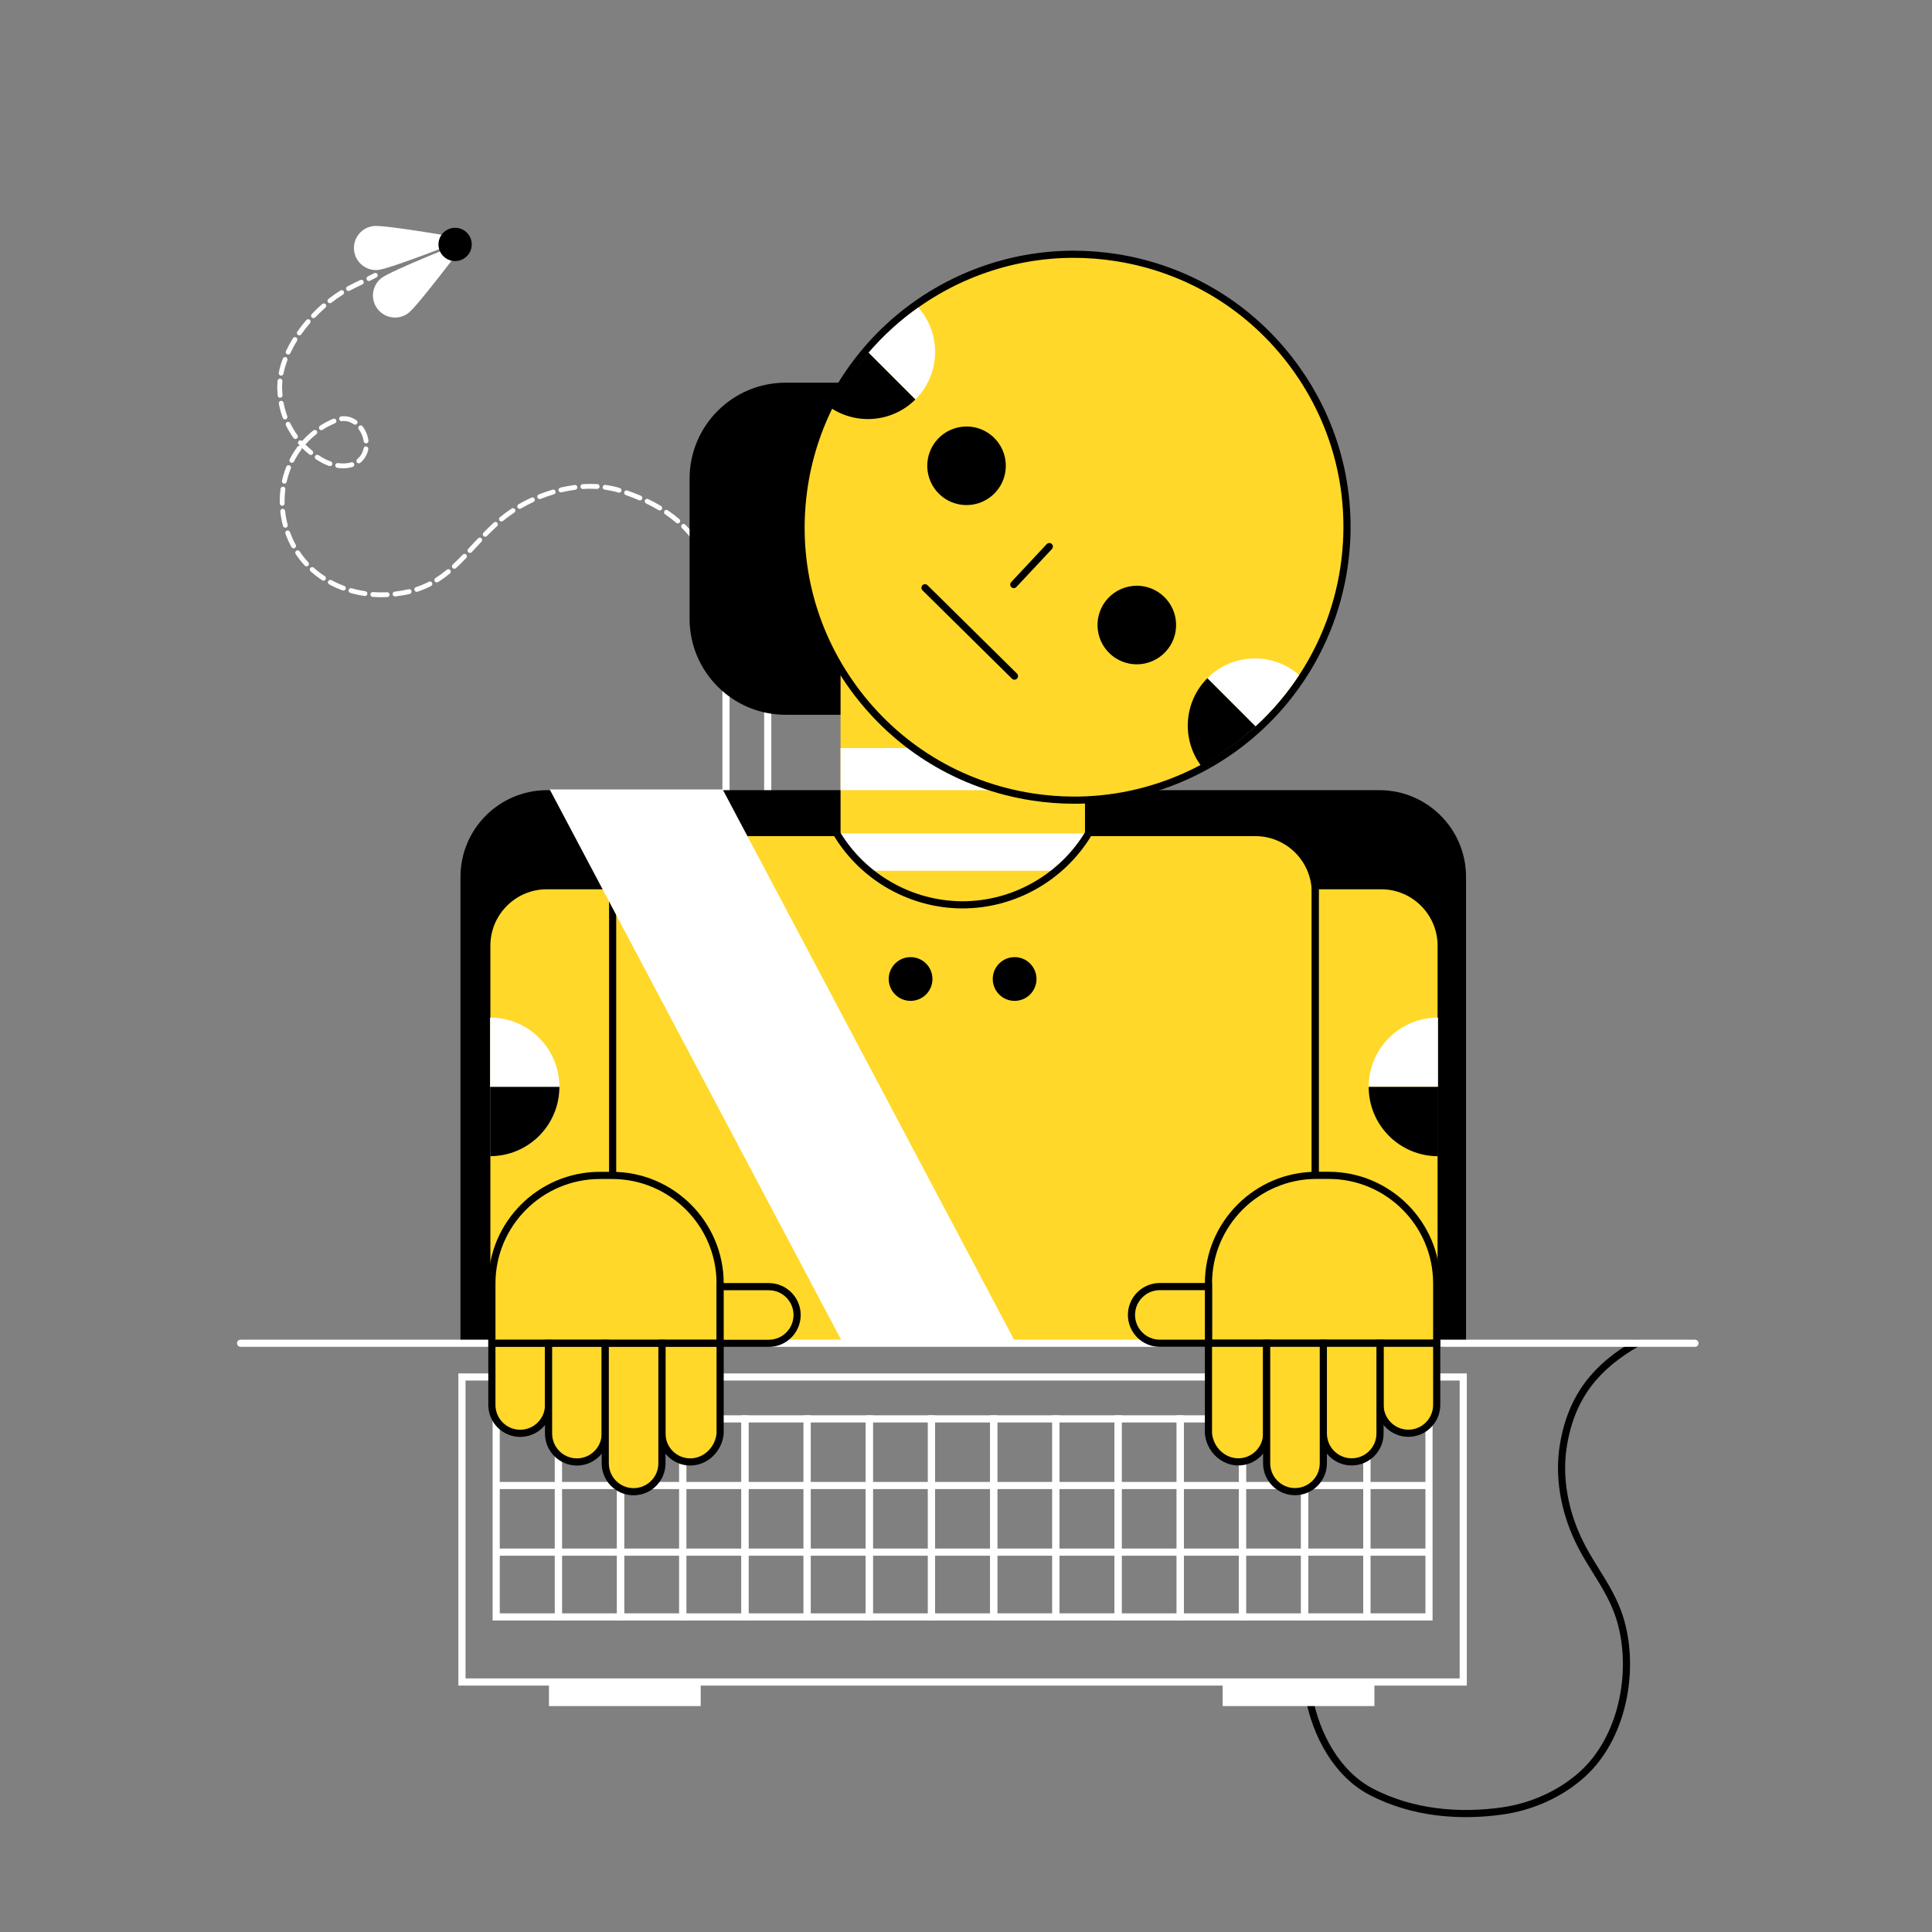 <?xml version="1.0" encoding="utf-8"?>
<!-- Generator: Adobe Illustrator 16.0.0, SVG Export Plug-In . SVG Version: 6.00 Build 0)  -->
<!DOCTYPE svg PUBLIC "-//W3C//DTD SVG 1.1//EN" "http://www.w3.org/Graphics/SVG/1.1/DTD/svg11.dtd">
<svg version="1.1" id="Layer_1" xmlns="http://www.w3.org/2000/svg" xmlns:xlink="http://www.w3.org/1999/xlink" x="0px" y="0px"
	 width="1080px" height="1080px" viewBox="0 0 1080 1080" enable-background="new 0 0 1080 1080" xml:space="preserve">
<rect x="0" y="0" width="1080" height="1080" fill="#808080" stroke="none"/>
<path fill="none" stroke="#000000" stroke-width="4" stroke-miterlimit="10" d="M731.668,948.334
	c3.885,21.065,15.477,43.328,35.188,53.456c22.571,11.599,48.347,14.042,73.212,10.502c16.198-2.307,32.411-9.511,44.558-20.539
	c22.19-20.147,29.29-56.493,21.579-84.753c-4.933-18.076-16.359-30.047-24.103-46.629c-7.599-16.274-11.103-34.864-8.121-52.7
	c4.585-27.429,18.542-43.951,41.478-57.091"/>
<g>
	<g>
		<path fill="#FFFFFF" d="M429.167,446.652h-23.333c-1.104,0-2-0.896-2-2v-64c0-1.104,0.896-2,2-2h23.333c1.104,0,2,0.896,2,2v64
			C431.167,445.757,430.271,446.652,429.167,446.652z M407.834,442.652h19.333v-60h-19.333V442.652z"/>
	</g>
	<g>
		<g>
			<path fill="#FFFFFF" d="M401.655,331.467c-0.597,0-1.142-0.399-1.302-1.002c-0.342-1.291-0.709-2.584-1.091-3.845
				c-0.216-0.712,0.188-1.465,0.899-1.68c0.707-0.215,1.464,0.186,1.681,0.899c0.391,1.291,0.766,2.615,1.116,3.936
				c0.19,0.72-0.238,1.457-0.958,1.648C401.886,331.452,401.77,331.467,401.655,331.467z"/>
		</g>
		<g>
			<path fill="#FFFFFF" d="M213.29,333.84c-1.663,0-3.342-0.063-4.989-0.188c-0.742-0.056-1.298-0.703-1.242-1.445
				c0.057-0.743,0.732-1.293,1.445-1.242c2.587,0.197,5.233,0.232,7.855,0.107c0.785-0.023,1.375,0.539,1.41,1.282
				c0.036,0.743-0.538,1.375-1.281,1.41C215.425,333.814,214.349,333.84,213.29,333.84z M220.821,333.411
				c-0.677,0-1.261-0.509-1.337-1.198c-0.083-0.739,0.449-1.406,1.189-1.489c2.688-0.3,5.287-0.752,7.726-1.342
				c0.723-0.177,1.451,0.269,1.627,0.992c0.176,0.724-0.27,1.452-0.992,1.627c-2.549,0.617-5.261,1.089-8.062,1.402
				C220.922,333.408,220.871,333.411,220.821,333.411z M204.016,333.169c-0.065,0-0.131-0.004-0.197-0.014
				c-2.723-0.398-5.42-0.975-8.017-1.712c-0.716-0.204-1.132-0.949-0.928-1.665c0.203-0.716,0.952-1.13,1.664-0.928
				c2.483,0.706,5.064,1.257,7.671,1.638c0.736,0.108,1.246,0.792,1.138,1.529C205.249,332.687,204.673,333.169,204.016,333.169z
				 M232.955,330.834c-0.566,0-1.094-0.36-1.28-0.927c-0.232-0.707,0.152-1.469,0.859-1.702c2.48-0.816,4.9-1.828,7.192-3.005
				c0.664-0.342,1.476-0.08,1.814,0.582c0.341,0.662,0.08,1.475-0.582,1.815c-2.417,1.242-4.968,2.308-7.583,3.168
				C233.236,330.812,233.095,330.834,232.955,330.834z M191.971,330.132c-0.154,0-0.312-0.027-0.465-0.083
				c-2.586-0.95-5.105-2.083-7.488-3.37c-0.654-0.354-0.898-1.171-0.545-1.826s1.172-0.898,1.826-0.545
				c2.27,1.225,4.67,2.306,7.137,3.211c0.698,0.257,1.057,1.031,0.8,1.729C193.035,329.793,192.52,330.132,191.971,330.132z
				 M244.175,325.565c-0.448,0-0.888-0.224-1.144-0.632c-0.395-0.631-0.203-1.462,0.428-1.857c2.132-1.335,4.205-2.842,6.338-4.607
				c0.574-0.475,1.423-0.395,1.897,0.179c0.475,0.573,0.395,1.423-0.179,1.897c-2.226,1.842-4.394,3.417-6.627,4.815
				C244.667,325.499,244.419,325.565,244.175,325.565z M180.865,324.586c-0.253,0-0.508-0.071-0.735-0.219
				c-2.309-1.505-4.503-3.191-6.522-5.012c-0.553-0.499-0.597-1.351-0.099-1.903c0.5-0.552,1.352-0.597,1.903-0.099
				c1.915,1.727,3.998,3.327,6.19,4.756c0.623,0.406,0.799,1.241,0.393,1.865C181.736,324.371,181.306,324.586,180.865,324.586z
				 M399.18,323.381c-0.556,0-1.076-0.347-1.271-0.901c-0.897-2.55-1.889-5.016-2.947-7.327c-0.31-0.677-0.012-1.477,0.665-1.786
				c0.675-0.312,1.476-0.012,1.786,0.664c1.092,2.385,2.114,4.927,3.039,7.554c0.247,0.702-0.122,1.471-0.824,1.718
				C399.479,323.356,399.328,323.381,399.18,323.381z M253.974,317.947c-0.362,0-0.725-0.146-0.99-0.434
				c-0.505-0.547-0.471-1.399,0.076-1.904c1.725-1.592,3.519-3.367,5.646-5.584c0.516-0.536,1.37-0.554,1.905-0.039
				c0.537,0.515,0.555,1.368,0.04,1.905c-2.166,2.257-3.997,4.068-5.763,5.698C254.629,317.829,254.301,317.947,253.974,317.947z
				 M171.367,316.608c-0.361,0-0.722-0.145-0.986-0.43c-1.865-2.004-3.581-4.179-5.102-6.462c-0.413-0.62-0.245-1.456,0.374-1.869
				c0.619-0.412,1.457-0.246,1.868,0.375c1.441,2.163,3.066,4.222,4.832,6.121c0.507,0.545,0.477,1.397-0.068,1.904
				C172.025,316.488,171.696,316.608,171.367,316.608z M394.238,311.982c-0.483,0-0.951-0.261-1.192-0.718
				c-1.242-2.351-2.607-4.617-4.059-6.735c-0.42-0.614-0.263-1.453,0.351-1.873c0.615-0.422,1.452-0.264,1.874,0.351
				c1.508,2.203,2.927,4.558,4.217,6.999c0.348,0.658,0.097,1.473-0.562,1.821C394.666,311.932,394.451,311.982,394.238,311.982z
				 M262.708,309.097c-0.329,0-0.659-0.12-0.919-0.362c-0.545-0.508-0.574-1.36-0.066-1.905l1.794-1.928
				c1.208-1.3,2.432-2.618,3.686-3.945c0.511-0.542,1.365-0.564,1.904-0.055c0.541,0.511,0.566,1.364,0.055,1.905
				c-1.248,1.322-2.467,2.634-3.67,3.929l-1.798,1.932C263.428,308.953,263.068,309.097,262.708,309.097z M164.12,306.541
				c-0.477,0-0.938-0.253-1.184-0.702c-0.698-1.279-1.354-2.609-1.948-3.954c-0.509-1.151-0.987-2.345-1.423-3.546
				c-0.254-0.7,0.107-1.472,0.808-1.726c0.698-0.254,1.472,0.107,1.726,0.808c0.415,1.144,0.87,2.279,1.354,3.375
				c0.564,1.276,1.186,2.538,1.849,3.751c0.356,0.653,0.116,1.472-0.537,1.829C164.56,306.488,164.339,306.541,164.12,306.541z
				 M387.488,301.56c-0.398,0-0.793-0.176-1.06-0.514c-1.615-2.049-3.376-4.017-5.233-5.849c-0.53-0.522-0.536-1.376-0.014-1.906
				c0.522-0.529,1.376-0.535,1.906-0.013c1.937,1.91,3.773,3.962,5.458,6.1c0.46,0.584,0.36,1.432-0.225,1.892
				C388.074,301.465,387.78,301.56,387.488,301.56z M271.236,300.045c-0.34,0-0.68-0.128-0.942-0.384
				c-0.532-0.52-0.541-1.374-0.021-1.905c2.037-2.083,3.932-3.931,5.793-5.649c0.546-0.504,1.399-0.471,1.904,0.076
				c0.505,0.547,0.471,1.399-0.076,1.904c-1.827,1.687-3.689,3.503-5.693,5.552C271.936,299.909,271.586,300.045,271.236,300.045z
				 M159.51,295.017c-0.595,0-1.139-0.396-1.301-0.998c-0.711-2.647-1.222-5.367-1.518-8.084c-0.08-0.74,0.454-1.405,1.194-1.486
				c0.73-0.078,1.405,0.454,1.485,1.194c0.281,2.581,0.766,5.164,1.441,7.677c0.192,0.719-0.233,1.458-0.952,1.651
				C159.743,295.002,159.626,295.017,159.51,295.017z M378.897,292.596c-0.312,0-0.624-0.107-0.879-0.327
				c-1.941-1.673-4.043-3.281-6.245-4.779c-0.615-0.418-0.775-1.256-0.356-1.872c0.418-0.615,1.255-0.775,1.872-0.356
				c2.287,1.555,4.47,3.226,6.489,4.966c0.563,0.486,0.627,1.336,0.141,1.9C379.652,292.438,379.276,292.596,378.897,292.596z
				 M280.293,291.527c-0.388,0-0.772-0.167-1.039-0.489c-0.475-0.573-0.395-1.423,0.179-1.897c2.046-1.693,4.259-3.324,6.577-4.85
				c0.619-0.407,1.457-0.237,1.866,0.385c0.409,0.622,0.236,1.458-0.386,1.867c-2.236,1.471-4.369,3.043-6.339,4.674
				C280.899,291.426,280.596,291.527,280.293,291.527z M368.811,285.35c-0.236,0-0.475-0.062-0.691-0.192
				c-2.182-1.308-4.522-2.565-6.957-3.739c-0.671-0.323-0.952-1.128-0.629-1.799c0.324-0.67,1.13-0.95,1.799-0.629
				c2.508,1.209,4.921,2.506,7.172,3.855c0.639,0.383,0.846,1.21,0.464,1.849C369.715,285.116,369.269,285.35,368.811,285.35z
				 M290.505,284.442c-0.464,0-0.916-0.24-1.166-0.67c-0.374-0.644-0.155-1.468,0.487-1.842c2.325-1.352,4.76-2.615,7.237-3.756
				c0.677-0.311,1.477-0.015,1.787,0.661c0.312,0.676,0.016,1.476-0.66,1.788c-2.399,1.105-4.758,2.329-7.009,3.638
				C290.968,284.384,290.735,284.442,290.505,284.442z M157.74,282.732c-0.729,0-1.328-0.582-1.346-1.315
				c-0.011-0.414-0.016-0.828-0.017-1.241c0-2.334,0.156-4.681,0.463-6.977c0.099-0.738,0.781-1.262,1.515-1.157
				c0.737,0.099,1.256,0.776,1.157,1.514c-0.292,2.179-0.439,4.404-0.439,6.616c0.001,0.391,0.006,0.785,0.016,1.179
				c0.018,0.744-0.571,1.362-1.315,1.38C157.763,282.732,157.752,282.732,157.74,282.732z M357.729,279.725
				c-0.177,0-0.357-0.036-0.531-0.11c-2.335-1.004-4.822-1.971-7.392-2.876c-0.702-0.247-1.071-1.017-0.824-1.719
				c0.247-0.702,1.02-1.072,1.719-0.823c2.627,0.925,5.171,1.915,7.562,2.942c0.684,0.294,1,1.086,0.706,1.77
				C358.749,279.419,358.252,279.725,357.729,279.725z M301.685,279.001c-0.534,0-1.041-0.321-1.251-0.848
				c-0.276-0.691,0.06-1.476,0.751-1.752c2.527-1.01,5.118-1.908,7.703-2.668c0.712-0.21,1.462,0.198,1.673,0.913
				c0.21,0.714-0.198,1.463-0.913,1.673c-2.503,0.736-5.014,1.606-7.463,2.585C302.021,278.97,301.852,279.001,301.685,279.001z
				 M346.067,275.422c-0.129,0-0.26-0.019-0.39-0.058c-2.424-0.73-4.991-1.283-7.632-1.641c-0.737-0.101-1.254-0.779-1.153-1.517
				c0.101-0.737,0.779-1.255,1.517-1.154c2.78,0.378,5.487,0.96,8.046,1.731c0.713,0.215,1.116,0.967,0.901,1.679
				C347.181,275.046,346.646,275.422,346.067,275.422z M313.534,275.241c-0.61,0-1.163-0.417-1.311-1.037
				c-0.171-0.725,0.276-1.451,1.001-1.622c2.678-0.635,5.379-1.131,8.028-1.474c0.73-0.102,1.413,0.425,1.509,1.164
				c0.096,0.738-0.425,1.414-1.163,1.509c-2.557,0.331-5.165,0.81-7.753,1.423C313.741,275.229,313.637,275.241,313.534,275.241z
				 M325.814,273.36c-0.704,0-1.296-0.546-1.344-1.258c-0.05-0.743,0.513-1.385,1.255-1.435c1.519-0.101,3.04-0.153,4.521-0.153
				c0.009,0,0.018,0,0.025,0c1.218,0,2.443,0.036,3.641,0.105c0.743,0.043,1.311,0.681,1.268,1.424
				c-0.044,0.743-0.678,1.306-1.424,1.267c-1.146-0.067-2.318-0.101-3.485-0.101c-1.454-0.03-2.899,0.049-4.366,0.147
				C325.875,273.359,325.845,273.36,325.814,273.36z M158.951,270.38c-0.097,0-0.196-0.01-0.295-0.033
				c-0.727-0.162-1.184-0.882-1.021-1.609c0.6-2.685,1.419-5.331,2.434-7.866c0.276-0.691,1.062-1.026,1.752-0.75
				c0.69,0.277,1.026,1.061,0.75,1.752c-0.961,2.401-1.737,4.908-2.305,7.452C160.125,269.954,159.568,270.38,158.951,270.38z
				 M191.827,261.769c-1.058,0-2.155-0.078-3.262-0.231c-0.737-0.103-1.252-0.783-1.149-1.521c0.103-0.737,0.771-1.246,1.521-1.149
				c2.711,0.378,5.279,0.232,7.365-0.418c0.704-0.221,1.465,0.175,1.687,0.886c0.222,0.71-0.175,1.466-0.886,1.688
				C195.515,261.517,193.74,261.769,191.827,261.769z M184.455,260.555c-0.14,0-0.281-0.022-0.421-0.068
				c-1.218-0.4-2.357-0.876-3.386-1.414c-1.392-0.729-2.757-1.527-4.058-2.373c-0.623-0.406-0.8-1.241-0.395-1.864
				c0.407-0.624,1.24-0.801,1.865-0.395c1.229,0.8,2.52,1.555,3.837,2.244c0.897,0.469,1.899,0.887,2.978,1.241
				c0.707,0.232,1.092,0.994,0.859,1.701C185.549,260.194,185.021,260.555,184.455,260.555z M200.564,259.009
				c-0.39,0-0.776-0.168-1.042-0.492c-0.473-0.575-0.39-1.424,0.186-1.897c1.853-1.521,3.068-3.589,3.518-5.979
				c0.138-0.732,0.85-1.218,1.573-1.076c0.731,0.137,1.213,0.841,1.075,1.573c-0.567,3.021-2.107,5.637-4.455,7.565
				C201.168,258.908,200.865,259.009,200.564,259.009z M163.143,258.703c-0.206,0-0.415-0.047-0.611-0.147
				c-0.663-0.338-0.926-1.149-0.588-1.812c1.25-2.454,2.711-4.81,4.341-7.003c0.336-0.453,0.898-0.634,1.414-0.502
				c-0.266-0.286-0.527-0.574-0.785-0.865c-0.493-0.558-0.441-1.409,0.115-1.902c0.559-0.493,1.409-0.44,1.902,0.115
				c0.056-0.126,0.133-0.247,0.23-0.355c1.84-2.041,3.869-3.934,6.029-5.627c0.588-0.458,1.434-0.356,1.892,0.23
				c0.459,0.586,0.356,1.433-0.229,1.892c-2.039,1.597-3.953,3.383-5.689,5.31c-0.151,0.168-0.336,0.289-0.535,0.362
				c1.244,1.254,2.566,2.439,3.952,3.54c0.583,0.462,0.681,1.31,0.218,1.893c-0.465,0.583-1.312,0.679-1.894,0.217
				c-1.48-1.175-2.893-2.441-4.22-3.783c0.077,0.365,0.003,0.76-0.236,1.083c-1.541,2.073-2.922,4.3-4.104,6.62
				C164.106,258.435,163.633,258.703,163.143,258.703z M204.638,247.841c-0.663,0-1.241-0.49-1.333-1.166
				c-0.326-2.392-1.304-4.782-2.755-6.729c-0.444-0.597-0.321-1.441,0.276-1.886c0.595-0.444,1.44-0.322,1.886,0.275
				c1.718,2.307,2.877,5.139,3.263,7.976c0.101,0.737-0.416,1.417-1.153,1.517C204.76,247.837,204.698,247.841,204.638,247.841z
				 M165.163,245.384c-0.417,0-0.829-0.193-1.093-0.557c-1.606-2.219-3.03-4.602-4.23-7.083c-0.324-0.67-0.044-1.476,0.626-1.8
				c0.671-0.324,1.476-0.044,1.8,0.626c1.132,2.339,2.474,4.585,3.988,6.676c0.437,0.603,0.302,1.445-0.301,1.882
				C165.714,245.3,165.438,245.384,165.163,245.384z M179.621,240.459c-0.443,0-0.878-0.219-1.136-0.621
				c-0.401-0.626-0.219-1.46,0.408-1.862c2.294-1.47,4.745-2.764,7.286-3.847c0.688-0.293,1.477,0.027,1.769,0.711
				c0.291,0.685-0.027,1.477-0.712,1.768c-2.403,1.024-4.722,2.248-6.889,3.637C180.122,240.39,179.87,240.459,179.621,240.459z
				 M198.496,237.407c-0.269,0-0.539-0.08-0.774-0.246c-2.038-1.435-4.318-2.026-6.643-1.738c-0.742,0.085-1.412-0.432-1.503-1.172
				c-0.092-0.738,0.433-1.411,1.171-1.503c2.968-0.368,5.965,0.407,8.525,2.209c0.608,0.428,0.755,1.269,0.326,1.877
				C199.337,237.208,198.92,237.407,198.496,237.407z M159.324,234.447c-0.548,0-1.062-0.336-1.264-0.88
				c-0.947-2.558-1.686-5.23-2.193-7.941c-0.138-0.732,0.345-1.436,1.076-1.573c0.731-0.135,1.436,0.344,1.572,1.077
				c0.48,2.562,1.178,5.086,2.072,7.502c0.259,0.698-0.098,1.473-0.796,1.731C159.638,234.419,159.479,234.447,159.324,234.447z
				 M156.571,222.354c-0.686,0-1.272-0.521-1.34-1.218c-0.114-1.191-0.188-2.411-0.219-3.625c-0.009-0.326-0.014-0.651-0.014-0.977
				c0-1.207,0.058-2.438,0.171-3.661c0.068-0.741,0.744-1.278,1.466-1.217c0.741,0.069,1.286,0.725,1.218,1.466
				c-0.105,1.14-0.159,2.289-0.159,3.412c0,0.303,0.005,0.606,0.012,0.909c0.029,1.15,0.1,2.306,0.209,3.435
				c0.071,0.741-0.472,1.399-1.213,1.471C156.658,222.353,156.615,222.354,156.571,222.354z M157.151,209.98
				c-0.087,0-0.175-0.008-0.264-0.026c-0.73-0.146-1.204-0.855-1.059-1.585c0.518-2.601,1.283-5.263,2.277-7.914
				c0.262-0.697,1.039-1.05,1.734-0.789c0.697,0.261,1.051,1.038,0.789,1.735c-0.942,2.515-1.669,5.036-2.158,7.494
				C158.345,209.537,157.781,209.98,157.151,209.98z M161.073,198.206c-0.189,0-0.383-0.04-0.566-0.125
				c-0.675-0.313-0.968-1.115-0.655-1.79c1.113-2.4,2.424-4.823,3.895-7.199c0.393-0.633,1.223-0.829,1.854-0.437
				c0.633,0.392,0.828,1.222,0.437,1.855c-1.413,2.285-2.672,4.612-3.74,6.915C162.068,197.917,161.582,198.206,161.073,198.206z
				 M167.324,187.464c-0.268,0-0.538-0.08-0.773-0.245c-0.609-0.428-0.756-1.268-0.328-1.877c1.536-2.187,3.225-4.352,5.017-6.434
				c0.485-0.563,1.337-0.628,1.9-0.143c0.564,0.486,0.628,1.336,0.143,1.9c-1.735,2.016-3.368,4.111-4.854,6.226
				C168.165,187.265,167.748,187.464,167.324,187.464z M175.226,177.861c-0.334,0-0.669-0.124-0.93-0.372
				c-0.539-0.514-0.56-1.367-0.046-1.905c1.873-1.965,3.854-3.861,5.89-5.635c0.563-0.489,1.413-0.43,1.901,0.13
				c0.489,0.561,0.431,1.412-0.13,1.901c-1.973,1.72-3.895,3.559-5.71,5.463C175.937,177.721,175.581,177.861,175.226,177.861z
				 M184.431,169.498c-0.4,0-0.796-0.177-1.062-0.517c-0.459-0.586-0.356-1.433,0.229-1.892c2.195-1.719,4.443-3.3,6.683-4.7
				c0.629-0.396,1.461-0.203,1.856,0.428c0.395,0.631,0.203,1.462-0.429,1.857c-2.158,1.349-4.327,2.875-6.448,4.537
				C185.014,169.404,184.722,169.498,184.431,169.498z M194.814,162.664c-0.48,0-0.945-0.257-1.188-0.71
				c-0.352-0.656-0.105-1.473,0.55-1.825c2.446-1.314,5-2.524,7.253-3.592c0.672-0.319,1.476-0.033,1.795,0.641
				c0.318,0.673,0.032,1.476-0.641,1.795c-2.225,1.054-4.745,2.249-7.132,3.53C195.248,162.612,195.03,162.664,194.814,162.664z"/>
		</g>
		<g>
			<path fill="#FFFFFF" d="M206.21,157.088c-0.498,0-0.976-0.276-1.21-0.753c-0.329-0.667-0.054-1.475,0.614-1.804
				c1.339-0.658,2.501-1.253,3.555-1.82c0.656-0.352,1.473-0.107,1.825,0.548s0.107,1.472-0.548,1.825
				c-1.083,0.583-2.274,1.193-3.643,1.866C206.612,157.044,206.409,157.088,206.21,157.088z"/>
		</g>
	</g>
	<g>
		<g>
			<path d="M688.588,345.874c0,29.654-24.038,53.693-53.693,53.693H439.172c-29.654,0-53.693-24.039-53.693-53.693v-78.255
				c0-29.654,24.039-53.693,53.693-53.693h195.723c29.655,0,53.693,24.039,53.693,53.693V345.874z"/>
		</g>
		<g>
			<path d="M257.408,750.896v-260.71c0-26.776,21.705-48.481,48.48-48.481h465.155c26.775,0,48.482,21.705,48.482,48.481v260.71
				H257.408z"/>
		</g>
		<g>
			<g>
				<rect x="469.877" y="326.002" fill="#FFD829" width="136.633" height="211.521"/>
			</g>
			<g>
				<rect x="469.877" y="465.886" fill="#FFFFFF" width="136.633" height="20.877"/>
			</g>
			<g>
				<rect x="469.877" y="514.058" fill="#FFFFFF" width="136.633" height="22.724"/>
			</g>
			<g>
				<rect x="469.877" y="418.18" fill="#FFFFFF" width="136.633" height="23.525"/>
			</g>
		</g>
		<g>
			<path fill="#FFD829" d="M735.274,750.896V498.925c0-18.514-15.009-33.522-33.522-33.522h-92.974
				c-14.27,24.176-40.572,40.403-70.678,40.403c-30.106,0-56.408-16.228-70.679-40.403h-92.973
				c-18.515,0-33.522,15.009-33.522,33.522v251.972"/>
			<path d="M737.274,750.896h-4V498.925c0-17.381-14.141-31.522-31.522-31.522h-91.841c-15.194,24.953-42.602,40.403-71.811,40.403
				s-56.616-15.451-71.812-40.403h-91.84c-17.382,0-31.522,14.141-31.522,31.522v251.972h-4V498.925
				c0-19.587,15.936-35.522,35.522-35.522h94.114l0.581,0.983c14.353,24.315,40.775,39.42,68.956,39.42
				c28.182,0,54.604-15.105,68.955-39.42l0.581-0.983h94.115c19.587,0,35.522,15.936,35.522,35.522V750.896z"/>
		</g>
		<g>
			<g>
				<path fill="#FFD829" d="M342.47,750.896V495.112h-36.823c-18.514,0-33.522,15.009-33.522,33.522v222.262"/>
				<path d="M344.47,750.896h-4V497.112h-34.823c-17.382,0-31.522,14.141-31.522,31.522v222.262h-4V528.635
					c0-19.587,15.936-35.522,35.522-35.522h38.823V750.896z"/>
			</g>
			<g>
				<g>
					<path fill="#FFFFFF" d="M273.96,568.818c21.403,0,38.754,17.35,38.754,38.754s-17.351,38.754-38.754,38.754V568.818z"/>
				</g>
				<g>
					<path d="M273.96,607.572h38.754c0,21.404-17.351,38.754-38.754,38.754V607.572z"/>
				</g>
			</g>
		</g>
		<g>
			<g>
				<path fill="#FFD829" d="M805.619,750.896V528.635c0-18.514-15.009-33.522-33.522-33.522h-36.822v255.784H805.619"/>
				<path d="M807.619,752.896h-74.345V493.112h38.822c19.587,0,35.522,15.936,35.522,35.522V752.896z M737.274,748.896h66.345
					V528.635c0-17.381-14.141-31.522-31.522-31.522h-34.822V748.896z"/>
			</g>
			<g>
				<g>
					<path fill="#FFFFFF" d="M803.857,607.572v-38.754c-21.403,0-38.754,17.35-38.754,38.754H803.857z"/>
				</g>
				<g>
					<path d="M803.857,607.572h-38.754c0,21.404,17.351,38.754,38.754,38.754V607.572z"/>
				</g>
			</g>
		</g>
		<g>
			<path fill="#FFD829" stroke="#000000" stroke-width="4" stroke-miterlimit="10" d="M609.967,750.896"/>
		</g>
		<g>
			<g>
				<path fill="#FFFFFF" d="M819.965,942.251H256.236V767.736h563.729V942.251z M260.236,938.251h555.729V771.736H260.236V938.251z"
					/>
			</g>
			<g>
				<rect x="306.863" y="940.251" fill="#FFFFFF" width="84.838" height="13.45"/>
			</g>
			<g>
				<rect x="683.465" y="940.251" fill="#FFFFFF" width="84.837" height="13.45"/>
			</g>
			<g>
				<g>
					<g>
						<path fill="#FFFFFF" d="M314.141,905.867h-38.764V791.162h38.764V905.867z M279.377,901.867h30.764V795.162h-30.764V901.867z"
							/>
					</g>
					<g>
						<path fill="#FFFFFF" d="M348.904,905.867h-38.764V791.162h38.764V905.867z M314.141,901.867h30.764V795.162h-30.764V901.867z"
							/>
					</g>
					<g>
						<path fill="#FFFFFF" d="M383.666,905.867h-38.762V791.162h38.762V905.867z M348.904,901.867h30.762V795.162h-30.762V901.867z"
							/>
					</g>
					<g>
						<path fill="#FFFFFF" d="M418.43,905.867h-38.764V791.162h38.764V905.867z M383.666,901.867h30.764V795.162h-30.764V901.867z"
							/>
					</g>
					<g>
						<path fill="#FFFFFF" d="M453.193,905.867H414.43V791.162h38.764V905.867z M418.43,901.867h30.764V795.162H418.43V901.867z"/>
					</g>
					<g>
						<path fill="#FFFFFF" d="M487.955,905.867h-38.762V791.162h38.762V905.867z M453.193,901.867h30.762V795.162h-30.762V901.867z"
							/>
					</g>
					<g>
						<path fill="#FFFFFF" d="M522.719,905.867h-38.764V791.162h38.764V905.867z M487.955,901.867h30.764V795.162h-30.764V901.867z"
							/>
					</g>
					<g>
						<path fill="#FFFFFF" d="M557.482,905.867h-38.764V791.162h38.764V905.867z M522.719,901.867h30.764V795.162h-30.764V901.867z"
							/>
					</g>
					<g>
						<path fill="#FFFFFF" d="M592.244,905.867h-38.762V791.162h38.762V905.867z M557.482,901.867h30.762V795.162h-30.762V901.867z"
							/>
					</g>
					<g>
						<path fill="#FFFFFF" d="M627.01,905.867h-38.766V791.162h38.766V905.867z M592.244,901.867h30.766V795.162h-30.766V901.867z"
							/>
					</g>
					<g>
						<path fill="#FFFFFF" d="M661.771,905.867H623.01V791.162h38.762V905.867z M627.01,901.867h30.762V795.162H627.01V901.867z"/>
					</g>
					<g>
						<path fill="#FFFFFF" d="M696.535,905.867h-38.764V791.162h38.764V905.867z M661.771,901.867h30.764V795.162h-30.764V901.867z"
							/>
					</g>
					<g>
						<path fill="#FFFFFF" d="M731.297,905.867h-38.762V791.162h38.762V905.867z M696.535,901.867h30.762V795.162h-30.762V901.867z"
							/>
					</g>
					<g>
						<path fill="#FFFFFF" d="M766.061,905.867h-38.764V791.162h38.764V905.867z M731.297,901.867h30.764V795.162h-30.764V901.867z"
							/>
					</g>
					<g>
						<path fill="#FFFFFF" d="M800.822,905.867h-38.762V791.162h38.762V905.867z M766.061,901.867h30.762V795.162h-30.762V901.867z"
							/>
					</g>
				</g>
				<g>
					<rect x="277.377" y="828.409" fill="#FFFFFF" width="521.445" height="4"/>
				</g>
				<g>
					<rect x="277.377" y="865.654" fill="#FFFFFF" width="521.445" height="4"/>
				</g>
			</g>
		</g>
		<g>
			<g>
				<circle cx="509.022" cy="547.268" r="12.224"/>
			</g>
			<g>
				<circle cx="567.179" cy="547.268" r="12.224"/>
			</g>
		</g>
		<g>
			<g>
				<circle fill="#FFD829" cx="600.389" cy="294.717" r="152.561"/>
				<path d="M600.578,449.299c-7.915,0-15.925-0.618-23.808-1.837c-40.8-6.309-76.701-28.128-101.09-61.439
					c-24.389-33.311-34.346-74.125-28.037-114.925c5.673-36.683,24.354-70.106,52.605-94.114
					c27.962-23.762,63.458-36.849,99.95-36.849c7.915,0,15.926,0.618,23.809,1.837c40.8,6.309,76.7,28.128,101.09,61.439
					c24.389,33.311,34.346,74.125,28.037,114.925c-5.673,36.682-24.354,70.106-52.606,94.114
					C672.567,436.212,637.07,449.299,600.578,449.299z M600.199,144.135c-35.544,0-70.121,12.748-97.359,35.896
					c-27.52,23.386-45.718,55.944-51.243,91.678c-6.146,39.744,3.554,79.502,27.312,111.951s58.729,53.704,98.474,59.849
					c7.681,1.188,15.485,1.79,23.196,1.79c35.545,0,70.121-12.749,97.36-35.897c27.52-23.386,45.718-55.944,51.243-91.677
					c6.146-39.744-3.554-79.502-27.312-111.951c-23.758-32.449-58.729-53.703-98.474-59.849
					C615.715,144.737,607.91,144.135,600.199,144.135z"/>
			</g>
			<g>
				<line fill="#DDF6C5" x1="586.575" y1="305.539" x2="566.713" y2="326.771"/>
				<path d="M566.713,328.771c-0.49,0-0.98-0.179-1.366-0.54c-0.807-0.754-0.849-2.02-0.095-2.827l19.862-21.232
					c0.757-0.807,2.021-0.848,2.827-0.094c0.807,0.754,0.849,2.02,0.095,2.827l-19.862,21.232
					C567.779,328.559,567.247,328.771,566.713,328.771z"/>
			</g>
			<g>
				<g>
					<path d="M554.886,274.014c-7.53,8.055-20.168,8.473-28.22,0.944c-8.055-7.532-8.479-20.17-0.948-28.224
						c7.534-8.052,20.171-8.471,28.224-0.938C561.992,253.327,562.416,265.96,554.886,274.014z"/>
					<path d="M540.302,282.341c-5.59,0-10.918-2.103-15.002-5.922c-8.848-8.274-9.315-22.203-1.043-31.05
						c4.138-4.422,9.986-6.958,16.046-6.958c5.591,0,10.92,2.104,15.005,5.925c8.844,8.272,9.31,22.199,1.039,31.044
						C552.211,279.803,546.362,282.341,540.302,282.341z M540.303,242.41c-5.029,0-9.69,2.021-13.125,5.691
						c-6.766,7.236-6.383,18.629,0.854,25.396c3.34,3.124,7.698,4.844,12.27,4.844c5.03,0,9.691-2.022,13.123-5.693
						c6.765-7.235,6.383-18.625-0.85-25.392C549.234,244.131,544.875,242.41,540.303,242.41z"/>
				</g>
			</g>
			<g>
				<g>
					<circle cx="635.478" cy="349.392" r="19.968"/>
					<path d="M635.475,371.36c-5.59,0-10.918-2.104-15.002-5.925c-8.845-8.274-9.311-22.203-1.039-31.049
						c4.138-4.423,9.985-6.959,16.043-6.959c5.591,0,10.919,2.104,15.005,5.926c4.286,4.007,6.754,9.444,6.95,15.308
						c0.196,5.864-1.902,11.453-5.909,15.737C647.384,368.823,641.534,371.36,635.475,371.36z M635.477,331.427
						c-5.028,0-9.688,2.021-13.121,5.691c-6.766,7.236-6.385,18.628,0.85,25.396c3.341,3.125,7.698,4.846,12.27,4.846
						c5.03,0,9.691-2.022,13.126-5.694c3.277-3.504,4.994-8.075,4.834-12.871c-0.161-4.796-2.18-9.243-5.686-12.521
						C644.407,333.148,640.049,331.427,635.477,331.427z"/>
				</g>
			</g>
			<g>
				<line fill="#DDF6C5" x1="517.079" y1="328.563" x2="567.087" y2="377.955"/>
				<path d="M567.087,379.955c-0.508,0-1.016-0.192-1.405-0.577l-50.008-49.392c-0.786-0.776-0.794-2.042-0.018-2.828
					c0.777-0.787,2.043-0.794,2.828-0.018l50.008,49.392c0.786,0.776,0.794,2.042,0.018,2.828
					C568.118,379.757,567.603,379.955,567.087,379.955z"/>
			</g>
			<g>
				<g>
					<path d="M511.742,223.26l-26.17-26.169c-8.103,9.407-15.101,19.854-20.762,31.169
						C479.363,237.671,498.993,236.009,511.742,223.26z"/>
				</g>
				<g>
					<path fill="#FFFFFF" d="M485.572,197.091l26.17,26.169c14.105-14.104,14.64-36.633,1.618-51.386
						C503.128,179.09,493.785,187.557,485.572,197.091z"/>
				</g>
				<g>
					<path d="M674.979,379.063c-13.31,13.311-14.543,34.121-3.7,48.822c11.066-6.017,21.355-13.377,30.618-21.903L674.979,379.063z"
						/>
				</g>
				<g>
					<path fill="#FFFFFF" d="M674.979,379.063l26.918,26.919c9.2-8.467,17.392-18.077,24.323-28.66
						C711.467,364.43,689.037,365.005,674.979,379.063z"/>
				</g>
			</g>
		</g>
		<g>
			<polygon fill="#FFFFFF" points="567.924,750.896 471.24,750.896 307.297,441.294 403.98,441.294 			"/>
		</g>
		<g>
			<path fill="#FFFFFF" d="M947.5,752.896h-813c-1.104,0-2-0.896-2-2s0.896-2,2-2h813c1.104,0,2,0.896,2,2
				S948.604,752.896,947.5,752.896z"/>
		</g>
	</g>
	<g>
		<g>
			<path fill="#FFD829" d="M274.967,750.932v-33.48c0-33.35,27.035-60.386,60.386-60.386h6.818
				c33.351,0,60.386,27.036,60.386,60.386v33.48H274.967z"/>
			<path d="M404.557,752.932h-131.59v-35.48c0-34.399,27.986-62.386,62.386-62.386h6.818c34.399,0,62.386,27.986,62.386,62.386
				V752.932z M276.967,748.932h123.59v-31.48c0-32.194-26.191-58.386-58.386-58.386h-6.818c-32.194,0-58.386,26.191-58.386,58.386
				V748.932z"/>
		</g>
		<g>
			<path fill="#FFD829" d="M306.653,750.932v34.466c0,8.749-7.093,15.843-15.844,15.843l0,0c-8.751,0-15.843-7.094-15.843-15.843
				v-34.466H306.653z"/>
			<path d="M290.81,803.24c-9.839,0-17.843-8.004-17.843-17.843v-36.466h35.687v36.466
				C308.653,795.236,300.648,803.24,290.81,803.24z M276.967,752.932v32.466c0,7.633,6.21,13.843,13.843,13.843
				c7.634,0,13.844-6.21,13.844-13.843v-32.466H276.967z"/>
		</g>
		<g>
			<path fill="#FFD829" d="M402.557,719.245h27.191c8.75,0,15.844,7.094,15.844,15.844l0,0c0,8.749-7.094,15.843-15.844,15.843
				h-27.191V719.245z"/>
			<path d="M429.748,752.932h-29.191v-35.687h29.191c9.839,0,17.844,8.005,17.844,17.844S439.587,752.932,429.748,752.932z
				 M404.557,748.932h25.191c7.634,0,13.844-6.21,13.844-13.843c0-7.634-6.21-13.844-13.844-13.844h-25.191V748.932z"/>
		</g>
		<g>
			<path fill="#FFD829" d="M338.34,750.932V801.4c0,8.749-7.094,15.843-15.844,15.843l0,0c-8.75,0-15.843-7.094-15.843-15.843
				v-50.469H338.34z"/>
			<path d="M322.496,819.243c-9.839,0-17.843-8.004-17.843-17.843v-52.469h35.687V801.4
				C340.34,811.239,332.335,819.243,322.496,819.243z M308.653,752.932V801.4c0,7.633,6.21,13.843,13.843,13.843
				c7.634,0,13.844-6.21,13.844-13.843v-48.469H308.653z"/>
		</g>
		<g>
			<path fill="#FFD829" d="M402.557,750.932V801.4c-0.844,8.749-7.937,15.843-16.687,15.843l0,0
				c-8.751,0-15.844-7.094-15.844-15.843v-50.469H402.557z"/>
			<path d="M385.87,819.243c-9.839,0-17.844-8.004-17.844-17.843v-52.469h36.53l-0.009,52.661
				C403.593,811.49,395.389,819.243,385.87,819.243z M372.026,752.932V801.4c0,7.633,6.21,13.843,13.844,13.843
				c7.452,0,13.886-6.116,14.687-13.941v-48.37H372.026z"/>
		</g>
		<g>
			<path fill="#FFD829" d="M370.026,750.932v67.104c0,8.749-7.093,15.843-15.843,15.843l0,0c-8.75,0-15.844-7.094-15.844-15.843
				v-67.104H370.026z"/>
			<path d="M354.184,835.879c-9.839,0-17.844-8.004-17.844-17.843v-69.104h35.687v69.104
				C372.026,827.875,364.022,835.879,354.184,835.879z M340.34,752.932v65.104c0,7.633,6.21,13.843,13.844,13.843
				c7.633,0,13.843-6.21,13.843-13.843v-65.104H340.34z"/>
		</g>
	</g>
	<g>
		<g>
			<path fill="#FFD829" d="M803.125,750.89v-33.48c0-33.35-27.035-60.386-60.386-60.386h-6.818
				c-33.351,0-60.386,27.036-60.386,60.386v33.48H803.125z"/>
			<path d="M805.125,752.89h-131.59v-35.48c0-34.399,27.986-62.386,62.386-62.386h6.818c34.399,0,62.386,27.986,62.386,62.386
				V752.89z M677.535,748.89h123.59v-31.48c0-32.194-26.191-58.386-58.386-58.386h-6.818c-32.194,0-58.386,26.191-58.386,58.386
				V748.89z"/>
		</g>
		<g>
			<path fill="#FFD829" d="M771.438,750.89v34.466c0,8.749,7.093,15.843,15.844,15.843l0,0c8.751,0,15.843-7.094,15.843-15.843
				V750.89H771.438z"/>
			<path d="M787.282,803.198c-9.839,0-17.844-8.004-17.844-17.843V748.89h35.687v36.466
				C805.125,795.194,797.121,803.198,787.282,803.198z M773.438,752.89v32.466c0,7.633,6.21,13.843,13.844,13.843
				c7.633,0,13.843-6.21,13.843-13.843V752.89H773.438z"/>
		</g>
		<g>
			<path fill="#FFD829" d="M675.535,719.203h-27.191c-8.75,0-15.844,7.094-15.844,15.844l0,0c0,8.749,7.094,15.843,15.844,15.843
				h27.191V719.203z"/>
			<path d="M677.535,752.89h-29.191c-9.839,0-17.844-8.004-17.844-17.843s8.005-17.844,17.844-17.844h29.191V752.89z
				 M648.344,721.203c-7.634,0-13.844,6.21-13.844,13.844c0,7.633,6.21,13.843,13.844,13.843h25.191v-27.687H648.344z"/>
		</g>
		<g>
			<path fill="#FFD829" d="M739.752,750.89v50.469c0,8.749,7.094,15.843,15.844,15.843l0,0c8.75,0,15.843-7.094,15.843-15.843
				V750.89H739.752z"/>
			<path d="M755.596,819.201c-9.839,0-17.844-8.004-17.844-17.843V748.89h35.687v52.469
				C773.438,811.197,765.435,819.201,755.596,819.201z M741.752,752.89v48.469c0,7.633,6.21,13.843,13.844,13.843
				c7.633,0,13.843-6.21,13.843-13.843V752.89H741.752z"/>
		</g>
		<g>
			<path fill="#FFD829" d="M675.535,750.89v50.469c0.844,8.749,7.937,15.843,16.687,15.843l0,0c8.751,0,15.844-7.094,15.844-15.843
				V750.89H675.535z"/>
			<path d="M692.222,819.201c-9.519,0-17.723-7.753-18.678-17.65l-0.009-0.192V748.89h36.53v52.469
				C710.065,811.197,702.061,819.201,692.222,819.201z M677.535,801.26c0.801,7.825,7.234,13.941,14.687,13.941
				c7.634,0,13.844-6.21,13.844-13.843V752.89h-28.53V801.26z"/>
		</g>
		<g>
			<path fill="#FFD829" d="M708.065,750.89v67.104c0,8.749,7.093,15.843,15.843,15.843l0,0c8.75,0,15.844-7.094,15.844-15.843
				V750.89H708.065z"/>
			<path d="M723.908,835.837c-9.839,0-17.843-8.004-17.843-17.843V748.89h35.687v69.104
				C741.752,827.833,733.747,835.837,723.908,835.837z M710.065,752.89v65.104c0,7.633,6.21,13.843,13.843,13.843
				c7.634,0,13.844-6.21,13.844-13.843V752.89H710.065z"/>
		</g>
	</g>
	<g>
		<g>
			<g>
				<path fill="#FFFFFF" d="M260.611,134.797c-0.174-0.229-41.86,16.424-47.277,20.561c-5.42,4.135-6.457,11.881-2.323,17.299
					c4.136,5.418,11.882,6.459,17.299,2.322C233.729,170.843,260.696,134.908,260.611,134.797z"/>
			</g>
			<g>
				<path fill="#FFFFFF" d="M260.005,133.639c-0.029-0.287-44.254-7.976-51.036-7.297c-6.783,0.678-11.732,6.727-11.054,13.509
					s6.728,11.73,13.51,11.053C218.207,150.225,260.018,133.777,260.005,133.639z"/>
			</g>
		</g>
		<g>
			<circle cx="254.41" cy="136.64" r="9.301"/>
		</g>
	</g>
</g>
</svg>
